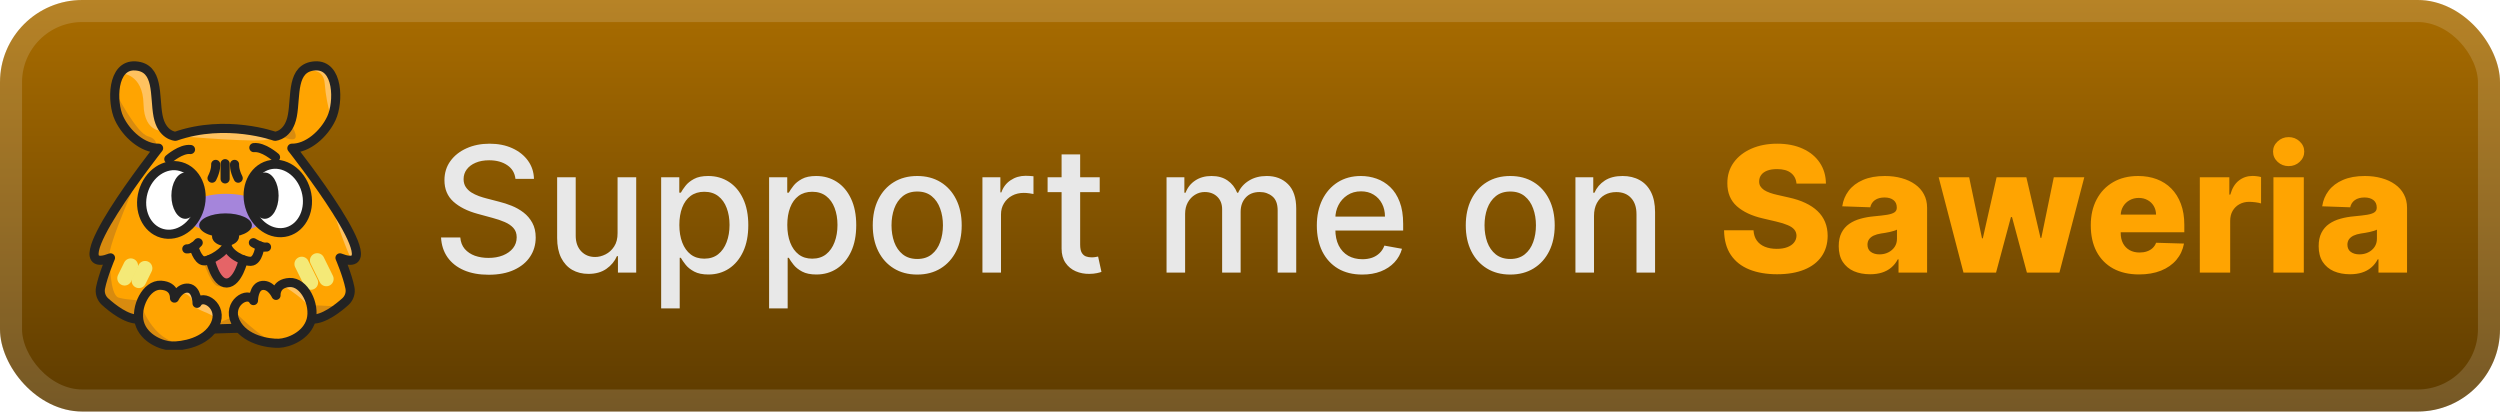 <svg width="243" height="40" viewBox="0 0 243 40" fill="none" xmlns="http://www.w3.org/2000/svg">
<rect width="243" height="40" rx="8" fill="url(#paint0_linear_1_56)"/>
<g clip-path="url(#clip0_1_56)">
<path d="M16.699 13.171L15.57 11.682L15.168 9.41L14.874 7.484L13.501 6.491L11.874 6.898L11.282 9.084L11.811 11.385L12.271 12.518L13.194 13.359L13.891 13.833L14.693 14.224L15.297 14.46L15.168 14.95L11.157 20.612L9.941 22.721L9.266 24.641L9.629 25.327L10.445 25.265L10.693 25.523L9.894 28.038L10.243 29.289L10.739 29.727L11.777 30.471L12.646 30.967L13.351 31.073L13.86 31.901L14.782 32.95L15.685 33.435L16.603 33.683L17.808 33.572C17.808 33.572 19.111 33.277 19.134 33.267C19.158 33.257 20.153 32.688 20.153 32.688L20.488 32.192L21.635 31.968L22.887 32.092L24.004 32.282L25.009 33.045L27.641 33.386L29.095 32.654L29.839 32.147L30.29 31.372L30.801 30.913L32.251 30.481L33.901 29.141L34.286 27.9L33.99 26.823L33.59 25.768L33.737 25.271L34.606 25.422L34.88 24.902L34.076 22.707L31.657 18.776L29.311 15.529L28.656 14.877L28.931 14.438L30.328 13.88L31.648 12.868L32.411 11.379L32.741 9.795L32.631 8.173L32.06 6.834L31.068 6.373L29.61 6.769L28.93 7.799L28.743 9.513L28.585 11.126L27.841 12.815L27.345 13.172L26.254 13.13L24.597 12.767L22.418 12.554L19.614 12.717L17.344 13.354L16.699 13.176" fill="#FFA401"/>
<path d="M20.608 25.123L20.623 25.879L21.17 26.98L21.577 27.377L22.211 27.486L22.918 27.202L23.237 26.716L23.424 25.765L23.654 25.397L23.237 24.963L22.305 24.351H21.713L21.418 24.805L20.608 25.123Z" fill="#E56467"/>
<path d="M21.968 22.608C24.225 22.608 26.054 21.764 26.054 20.724C26.054 19.683 24.225 18.839 21.968 18.839C19.711 18.839 17.881 19.683 17.881 20.724C17.881 21.764 19.711 22.608 21.968 22.608Z" fill="#A585DB"/>
<path d="M17.566 13.238C17.566 13.238 25.532 13.944 26.15 13.515C26.768 13.088 24.464 12.861 24.464 12.861L19.488 12.805L17.462 13.167" fill="#FFC25F"/>
<path d="M29.444 7.025C29.444 7.025 31.429 6.248 31.565 8.133C31.652 9.273 31.868 10.399 32.208 11.491L32.421 9.701L32.534 8.609L32.292 7.616L31.631 6.654L30.441 6.434L29.444 7.025Z" fill="#FFC25F"/>
<path d="M11.818 7.14C11.818 7.14 13.888 7.14 13.951 10.117C14.014 13.095 16.043 12.717 16.043 12.717L15.482 11.738L15.27 10.621L15.146 9.132L15.008 8.185L14.847 7.316L14.316 6.82L13.178 6.393L12.287 6.7" fill="#FFC25F"/>
<path d="M32.127 19.592C32.127 19.592 33.78 25.07 34.298 25.26C34.817 25.45 34.637 24.733 34.637 24.733L34.273 23.51" fill="#FFC25F"/>
<path d="M27.433 27.728C27.433 27.728 30.267 29.33 30.322 30.533C30.377 31.736 29.855 28.412 29.855 28.412L29.038 27.728L28.524 27.619H27.59" fill="#FFC25F"/>
<path d="M17.447 28.405C17.447 28.405 18.595 28.492 18.714 29.379C18.833 30.266 20.764 30.372 20.851 30.992C20.938 31.612 21.006 30.163 21.006 30.163L20.472 29.495L19.893 29.115L19.226 29.487L18.92 28.696L18.714 28.212L17.447 28.405Z" fill="#FFC25F"/>
<path d="M13.653 29.529C13.653 29.529 14.826 33.168 17.565 33.368C20.304 33.568 15.713 33.536 15.713 33.536L14.281 32.466C14.281 32.466 13.682 31.759 13.653 31.713C13.625 31.667 13.021 30.939 13.021 30.939L11.647 30.413L10.206 29.315" fill="#D88B0F"/>
<path d="M22.681 30.79L20.769 31.573V32.048L22.832 32.037L23.055 31.591L22.602 30.79" fill="#D88B0F"/>
<path d="M30.393 29.662L32.674 29.777L31.72 30.844L30.326 30.929L30.457 29.862" fill="#D88B0F"/>
<path d="M22.808 30.295C22.808 30.295 25.551 33.1 26.778 33.223C28.005 33.345 25.19 33.085 25.19 33.085L24.373 32.596L23.419 31.976L22.799 31.418L22.403 30.511" fill="#D88B0F"/>
<path d="M19.823 25.522C19.823 25.522 20.503 27.788 21.272 27.835C22.041 27.882 21.947 27.511 21.947 27.511L20.883 26.678L20.511 25.847L20.282 25.397L19.624 25.435" fill="#D88B0F"/>
<path d="M28.201 11.978C28.201 11.978 29.261 13.525 28.43 13.542C27.599 13.558 27.139 12.931 27.163 12.921C27.188 12.911 27.63 12.653 27.63 12.653L27.995 12.295L28.145 11.836" fill="#D88B0F"/>
<path d="M11.282 9.084C11.282 9.084 13.274 12.947 14.384 13.249C15.494 13.55 15.128 14.394 15.128 14.394L13.721 13.898L12.769 13.29L11.993 12.435L11.344 10.856L11.282 9.703V9.084Z" fill="#D88B0F"/>
<path d="M13.518 17.026C13.518 17.026 10.444 23.888 10.629 24.966C10.813 26.044 10.302 25.203 10.302 25.203L9.74 25.391L9.12 24.739L9.278 23.882L10.022 22.257L11.849 19.312" fill="#D88B0F"/>
<path d="M10.675 25.206C10.675 25.206 10.66 28.68 11.525 28.928C12.392 29.176 13.782 29.197 13.782 29.197L12.878 30.29C12.878 30.29 11.801 29.794 11.694 29.773C11.588 29.751 10.491 29.31 10.491 29.31L9.833 28.765L9.744 28.362" fill="#D88B0F"/>
<path d="M12.71 25.825L12.109 27.044" stroke="#F4E977" stroke-width="1.418" stroke-miterlimit="10" stroke-linecap="round"/>
<path d="M14.102 26.073L13.501 27.293" stroke="#F4E977" stroke-width="1.418" stroke-miterlimit="10" stroke-linecap="round"/>
<path d="M29.327 25.66L30.214 27.457" stroke="#F4E977" stroke-width="1.418" stroke-miterlimit="10" stroke-linecap="round"/>
<path d="M30.833 25.317L31.72 27.115" stroke="#F4E977" stroke-width="1.418" stroke-miterlimit="10" stroke-linecap="round"/>
<path d="M16.958 28.975C16.958 28.975 17.069 27.804 15.643 27.724C14.218 27.645 13.126 29.862 13.555 31.383C13.984 32.904 15.725 33.6 16.691 33.632C17.658 33.664 20.065 33.314 20.91 31.54C21.754 29.766 19.69 28.485 19.152 29.482C19.152 29.482 19.152 28.104 18.296 28.009C17.439 27.915 16.958 28.975 16.958 28.975Z" stroke="#232323" stroke-width="0.886" stroke-linecap="round" stroke-linejoin="round"/>
<path d="M26.83 28.71C26.83 28.71 26.719 27.538 28.145 27.459C29.57 27.379 30.662 29.598 30.235 31.117C29.808 32.637 28.065 33.334 27.099 33.367C26.133 33.399 23.726 33.05 22.881 31.276C22.036 29.502 24.1 28.224 24.637 29.217C24.637 29.217 24.637 27.84 25.494 27.744C26.35 27.648 26.83 28.71 26.83 28.71Z" stroke="#232323" stroke-width="0.886" stroke-linecap="round" stroke-linejoin="round"/>
<path d="M20.769 31.977L23.161 31.904" stroke="#232323" stroke-width="0.886" stroke-linecap="round" stroke-linejoin="round"/>
<path d="M19.402 20.207C19.907 18.415 19.088 16.616 17.572 16.189C16.057 15.762 14.419 16.869 13.914 18.662C13.409 20.454 14.229 22.253 15.744 22.68C17.26 23.107 18.898 22 19.402 20.207Z" fill="white" stroke="#232323" stroke-width="0.886" stroke-linecap="round" stroke-linejoin="round"/>
<path d="M27.913 22.526C29.424 22.101 30.242 20.307 29.739 18.519C29.236 16.732 27.603 15.627 26.092 16.052C24.58 16.477 23.762 18.271 24.265 20.059C24.768 21.847 26.401 22.951 27.913 22.526Z" fill="white" stroke="#232323" stroke-width="0.884" stroke-linecap="round" stroke-linejoin="round"/>
<path d="M18.009 21.268C18.755 21.268 19.36 20.261 19.36 19.019C19.36 17.777 18.755 16.77 18.009 16.77C17.263 16.77 16.658 17.777 16.658 19.019C16.658 20.261 17.263 21.268 18.009 21.268Z" fill="#232323"/>
<path d="M25.729 21.268C26.475 21.268 27.08 20.261 27.08 19.019C27.08 17.777 26.475 16.77 25.729 16.77C24.983 16.77 24.378 17.777 24.378 19.019C24.378 20.261 24.983 21.268 25.729 21.268Z" fill="#232323"/>
<path d="M24.486 21.903C24.486 22.547 23.339 23.068 21.923 23.068C21.363 23.076 20.806 22.983 20.278 22.797C19.717 22.583 19.36 22.262 19.36 21.903C19.36 21.261 20.508 20.74 21.923 20.74C23.339 20.74 24.486 21.261 24.486 21.903Z" fill="#232323"/>
<path d="M21.923 23.907C22.649 23.907 23.238 23.489 23.238 22.973C23.238 22.457 22.649 22.038 21.923 22.038C21.197 22.038 20.608 22.457 20.608 22.973C20.608 23.489 21.197 23.907 21.923 23.907Z" fill="#232323"/>
<path d="M18.157 24.192C18.157 24.192 18.706 24.245 19.266 23.59" stroke="#232323" stroke-width="0.886" stroke-linecap="round" stroke-linejoin="round"/>
<path d="M24.629 23.59C24.629 23.59 25.431 24.108 25.907 24.012" stroke="#232323" stroke-width="0.886" stroke-linecap="round" stroke-linejoin="round"/>
<path d="M18.84 23.97C18.84 23.97 19.196 25.365 19.846 25.356C20.496 25.347 21.991 24.388 22.04 23.808" stroke="#232323" stroke-width="0.886" stroke-linecap="round" stroke-linejoin="round"/>
<path d="M25.268 23.911C25.268 23.911 25.111 25.372 24.38 25.399C23.648 25.427 22.146 24.678 22.04 23.753" stroke="#232323" stroke-width="0.886" stroke-linecap="round" stroke-linejoin="round"/>
<path d="M20.424 25.206C20.424 25.206 20.939 27.542 22.037 27.51C23.135 27.477 23.65 25.257 23.65 25.257" stroke="#232323" stroke-width="0.886" stroke-linecap="round" stroke-linejoin="round"/>
<path d="M16.409 15.466C16.409 15.466 17.597 14.42 18.518 14.532" stroke="#232323" stroke-width="0.886" stroke-linecap="round" stroke-linejoin="round"/>
<path d="M26.782 15.285C26.782 15.285 25.595 14.239 24.674 14.35" stroke="#232323" stroke-width="0.886" stroke-linecap="round" stroke-linejoin="round"/>
<path d="M20.965 15.978C20.965 15.978 21.024 16.505 20.609 17.319" stroke="#232323" stroke-width="0.886" stroke-linecap="round" stroke-linejoin="round"/>
<path d="M22.799 15.978C22.799 15.978 22.741 16.505 23.155 17.319" stroke="#232323" stroke-width="0.886" stroke-linecap="round" stroke-linejoin="round"/>
<path d="M21.881 15.91V17.39" stroke="#232323" stroke-width="0.886" stroke-linecap="round" stroke-linejoin="round"/>
<path d="M30.349 31.018C31.466 31.052 32.84 29.973 33.575 29.315C33.758 29.148 33.895 28.938 33.971 28.703C34.048 28.468 34.062 28.217 34.013 27.975C33.765 26.734 33.046 25.063 33.046 25.063C38.463 27.186 28.369 14.405 28.369 14.405C29.879 14.436 31.494 13.04 32.215 11.491C32.936 9.941 32.922 6.248 30.61 6.404C28.297 6.561 28.781 9.321 28.416 11.253C28.052 13.184 26.722 13.249 26.722 13.249C26.722 13.249 21.989 11.522 17.054 13.249C17.054 13.249 15.723 13.185 15.359 11.253C14.995 9.32 15.483 6.566 13.173 6.407C10.863 6.248 10.851 9.939 11.57 11.491C12.29 13.043 13.904 14.436 15.416 14.405C15.416 14.405 5.322 27.183 10.739 25.063C10.739 25.063 10.022 26.738 9.773 27.975C9.722 28.216 9.736 28.467 9.812 28.702C9.888 28.937 10.023 29.148 10.206 29.315C10.935 29.973 12.303 31.052 13.431 31.018" stroke="#232323" stroke-width="0.886" stroke-linecap="round" stroke-linejoin="round"/>
</g>
<g filter="url(#filter0_d_1_56)">
<path d="M50.102 17.384C50.037 16.813 49.772 16.37 49.305 16.056C48.838 15.738 48.25 15.579 47.542 15.579C47.035 15.579 46.596 15.66 46.226 15.821C45.856 15.978 45.568 16.195 45.363 16.473C45.161 16.746 45.061 17.058 45.061 17.408C45.061 17.702 45.129 17.956 45.266 18.169C45.407 18.382 45.59 18.561 45.815 18.706C46.045 18.847 46.29 18.966 46.552 19.062C46.813 19.155 47.065 19.232 47.306 19.292L48.514 19.606C48.908 19.702 49.313 19.833 49.727 19.998C50.142 20.163 50.526 20.381 50.88 20.65C51.234 20.92 51.52 21.254 51.738 21.652C51.959 22.051 52.07 22.528 52.07 23.083C52.07 23.783 51.889 24.405 51.526 24.948C51.168 25.492 50.647 25.92 49.963 26.234C49.282 26.548 48.459 26.705 47.494 26.705C46.568 26.705 45.767 26.558 45.091 26.265C44.415 25.971 43.886 25.554 43.503 25.015C43.121 24.472 42.91 23.828 42.869 23.083H44.741C44.777 23.53 44.922 23.902 45.175 24.2C45.433 24.494 45.761 24.713 46.159 24.858C46.562 24.999 47.003 25.069 47.481 25.069C48.009 25.069 48.478 24.987 48.888 24.822C49.303 24.653 49.629 24.419 49.866 24.121C50.104 23.82 50.222 23.467 50.222 23.065C50.222 22.699 50.118 22.399 49.908 22.166C49.703 21.932 49.423 21.739 49.069 21.586C48.719 21.433 48.323 21.298 47.88 21.181L46.419 20.783C45.429 20.513 44.644 20.117 44.065 19.594C43.489 19.07 43.201 18.378 43.201 17.517C43.201 16.805 43.395 16.183 43.781 15.652C44.167 15.12 44.691 14.708 45.35 14.414C46.011 14.116 46.755 13.967 47.584 13.967C48.421 13.967 49.16 14.114 49.8 14.408C50.444 14.702 50.951 15.106 51.321 15.621C51.691 16.133 51.885 16.72 51.901 17.384H50.102ZM60.028 22.654V17.227H61.839V26.5H60.064V24.894H59.967C59.754 25.389 59.412 25.802 58.941 26.132C58.474 26.458 57.893 26.621 57.197 26.621C56.601 26.621 56.074 26.49 55.615 26.228C55.16 25.963 54.802 25.57 54.54 25.051C54.283 24.532 54.154 23.89 54.154 23.125V17.227H55.959V22.908C55.959 23.54 56.134 24.043 56.484 24.417C56.834 24.791 57.289 24.979 57.848 24.979C58.187 24.979 58.523 24.894 58.857 24.725C59.195 24.556 59.474 24.3 59.696 23.958C59.921 23.616 60.032 23.182 60.028 22.654ZM64.264 29.977V17.227H66.027V18.73H66.178C66.282 18.537 66.433 18.314 66.631 18.06C66.828 17.807 67.102 17.585 67.452 17.396C67.802 17.203 68.265 17.107 68.84 17.107C69.589 17.107 70.257 17.296 70.844 17.674C71.432 18.052 71.893 18.598 72.227 19.31C72.565 20.022 72.734 20.88 72.734 21.882C72.734 22.884 72.567 23.743 72.233 24.459C71.899 25.172 71.44 25.721 70.856 26.108C70.273 26.49 69.607 26.681 68.858 26.681C68.295 26.681 67.834 26.587 67.476 26.397C67.122 26.208 66.844 25.987 66.643 25.733C66.442 25.48 66.287 25.254 66.178 25.057H66.069V29.977H64.264ZM66.033 21.864C66.033 22.516 66.128 23.087 66.317 23.578C66.506 24.069 66.78 24.453 67.138 24.731C67.496 25.005 67.935 25.142 68.454 25.142C68.993 25.142 69.444 24.999 69.806 24.713C70.168 24.423 70.442 24.031 70.627 23.536C70.816 23.041 70.911 22.483 70.911 21.864C70.911 21.252 70.818 20.703 70.633 20.216C70.452 19.729 70.178 19.344 69.812 19.062C69.45 18.781 68.997 18.64 68.454 18.64C67.931 18.64 67.488 18.775 67.126 19.044C66.767 19.314 66.496 19.69 66.311 20.173C66.126 20.656 66.033 21.22 66.033 21.864ZM74.756 29.977V17.227H76.519V18.73H76.67C76.775 18.537 76.926 18.314 77.123 18.06C77.32 17.807 77.594 17.585 77.944 17.396C78.294 17.203 78.757 17.107 79.332 17.107C80.081 17.107 80.749 17.296 81.337 17.674C81.924 18.052 82.385 18.598 82.719 19.31C83.057 20.022 83.226 20.88 83.226 21.882C83.226 22.884 83.059 23.743 82.725 24.459C82.391 25.172 81.932 25.721 81.349 26.108C80.765 26.49 80.099 26.681 79.35 26.681C78.787 26.681 78.326 26.587 77.968 26.397C77.614 26.208 77.336 25.987 77.135 25.733C76.934 25.48 76.779 25.254 76.67 25.057H76.561V29.977H74.756ZM76.525 21.864C76.525 22.516 76.62 23.087 76.809 23.578C76.998 24.069 77.272 24.453 77.63 24.731C77.988 25.005 78.427 25.142 78.946 25.142C79.485 25.142 79.936 24.999 80.298 24.713C80.66 24.423 80.934 24.031 81.119 23.536C81.308 23.041 81.403 22.483 81.403 21.864C81.403 21.252 81.311 20.703 81.125 20.216C80.944 19.729 80.671 19.344 80.304 19.062C79.942 18.781 79.489 18.64 78.946 18.64C78.423 18.64 77.98 18.775 77.618 19.044C77.26 19.314 76.988 19.69 76.803 20.173C76.618 20.656 76.525 21.22 76.525 21.864ZM89.154 26.687C88.285 26.687 87.526 26.488 86.879 26.09C86.231 25.691 85.728 25.134 85.369 24.417C85.011 23.701 84.832 22.864 84.832 21.906C84.832 20.944 85.011 20.103 85.369 19.383C85.728 18.662 86.231 18.103 86.879 17.704C87.526 17.306 88.285 17.107 89.154 17.107C90.024 17.107 90.782 17.306 91.43 17.704C92.078 18.103 92.581 18.662 92.94 19.383C93.298 20.103 93.477 20.944 93.477 21.906C93.477 22.864 93.298 23.701 92.94 24.417C92.581 25.134 92.078 25.691 91.43 26.09C90.782 26.488 90.024 26.687 89.154 26.687ZM89.16 25.172C89.724 25.172 90.191 25.023 90.561 24.725C90.931 24.427 91.205 24.031 91.382 23.536C91.563 23.041 91.654 22.495 91.654 21.9C91.654 21.308 91.563 20.765 91.382 20.27C91.205 19.771 90.931 19.37 90.561 19.069C90.191 18.767 89.724 18.616 89.16 18.616C88.593 18.616 88.122 18.767 87.748 19.069C87.378 19.37 87.102 19.771 86.921 20.27C86.744 20.765 86.655 21.308 86.655 21.9C86.655 22.495 86.744 23.041 86.921 23.536C87.102 24.031 87.378 24.427 87.748 24.725C88.122 25.023 88.593 25.172 89.16 25.172ZM95.492 26.5V17.227H97.236V18.7H97.333C97.502 18.201 97.8 17.809 98.226 17.523C98.657 17.233 99.144 17.088 99.687 17.088C99.8 17.088 99.933 17.092 100.086 17.101C100.243 17.108 100.366 17.119 100.454 17.131V18.857C100.382 18.837 100.253 18.815 100.068 18.791C99.883 18.763 99.697 18.749 99.512 18.749C99.086 18.749 98.705 18.839 98.371 19.02C98.041 19.197 97.78 19.445 97.587 19.763C97.393 20.077 97.297 20.435 97.297 20.837V26.5H95.492ZM106.892 17.227V18.676H101.827V17.227H106.892ZM103.186 15.006H104.991V23.777C104.991 24.128 105.043 24.391 105.148 24.568C105.252 24.741 105.387 24.86 105.552 24.924C105.721 24.985 105.904 25.015 106.102 25.015C106.247 25.015 106.373 25.005 106.482 24.985C106.591 24.965 106.675 24.948 106.736 24.936L107.061 26.428C106.957 26.468 106.808 26.508 106.615 26.548C106.422 26.593 106.18 26.617 105.89 26.621C105.415 26.629 104.973 26.544 104.562 26.367C104.152 26.19 103.82 25.916 103.566 25.546C103.313 25.176 103.186 24.711 103.186 24.152V15.006ZM113.388 26.5V17.227H115.121V18.736H115.235C115.429 18.225 115.745 17.827 116.183 17.541C116.622 17.251 117.147 17.107 117.759 17.107C118.379 17.107 118.898 17.251 119.316 17.541C119.739 17.831 120.051 18.229 120.252 18.736H120.349C120.57 18.241 120.922 17.847 121.405 17.553C121.888 17.255 122.464 17.107 123.132 17.107C123.973 17.107 124.659 17.37 125.19 17.897C125.726 18.425 125.993 19.22 125.993 20.282V26.5H124.188V20.451C124.188 19.823 124.017 19.368 123.675 19.087C123.333 18.805 122.925 18.664 122.45 18.664C121.862 18.664 121.405 18.845 121.079 19.207C120.753 19.566 120.59 20.026 120.59 20.59V26.5H118.791V20.336C118.791 19.833 118.634 19.429 118.32 19.123C118.006 18.817 117.598 18.664 117.095 18.664C116.753 18.664 116.437 18.755 116.147 18.936C115.861 19.113 115.63 19.36 115.453 19.678C115.28 19.996 115.193 20.364 115.193 20.783V26.5H113.388ZM132.409 26.687C131.495 26.687 130.709 26.492 130.049 26.102C129.393 25.707 128.886 25.154 128.527 24.441C128.173 23.725 127.996 22.886 127.996 21.924C127.996 20.974 128.173 20.137 128.527 19.413C128.886 18.688 129.385 18.123 130.024 17.716C130.668 17.31 131.421 17.107 132.282 17.107C132.805 17.107 133.313 17.193 133.804 17.366C134.295 17.539 134.735 17.811 135.126 18.181C135.516 18.551 135.824 19.032 136.049 19.624C136.275 20.212 136.387 20.926 136.387 21.767V22.407H129.016V21.055H134.619C134.619 20.58 134.522 20.159 134.329 19.793C134.136 19.423 133.864 19.131 133.514 18.918C133.168 18.704 132.761 18.598 132.294 18.598C131.787 18.598 131.345 18.722 130.966 18.972C130.592 19.217 130.302 19.539 130.097 19.938C129.896 20.332 129.795 20.761 129.795 21.224V22.28C129.795 22.9 129.904 23.427 130.121 23.862C130.342 24.297 130.65 24.628 131.045 24.858C131.439 25.083 131.9 25.196 132.427 25.196C132.769 25.196 133.081 25.148 133.363 25.051C133.645 24.951 133.888 24.802 134.093 24.604C134.299 24.407 134.456 24.164 134.564 23.874L136.273 24.182C136.136 24.685 135.89 25.126 135.536 25.504C135.186 25.878 134.745 26.17 134.214 26.379C133.687 26.584 133.085 26.687 132.409 26.687ZM146.795 26.687C145.926 26.687 145.167 26.488 144.519 26.09C143.871 25.691 143.368 25.134 143.01 24.417C142.652 23.701 142.473 22.864 142.473 21.906C142.473 20.944 142.652 20.103 143.01 19.383C143.368 18.662 143.871 18.103 144.519 17.704C145.167 17.306 145.926 17.107 146.795 17.107C147.664 17.107 148.423 17.306 149.071 17.704C149.719 18.103 150.222 18.662 150.58 19.383C150.938 20.103 151.118 20.944 151.118 21.906C151.118 22.864 150.938 23.701 150.58 24.417C150.222 25.134 149.719 25.691 149.071 26.09C148.423 26.488 147.664 26.687 146.795 26.687ZM146.801 25.172C147.365 25.172 147.831 25.023 148.202 24.725C148.572 24.427 148.846 24.031 149.023 23.536C149.204 23.041 149.294 22.495 149.294 21.9C149.294 21.308 149.204 20.765 149.023 20.27C148.846 19.771 148.572 19.37 148.202 19.069C147.831 18.767 147.365 18.616 146.801 18.616C146.234 18.616 145.763 18.767 145.388 19.069C145.018 19.37 144.743 19.771 144.561 20.27C144.384 20.765 144.296 21.308 144.296 21.9C144.296 22.495 144.384 23.041 144.561 23.536C144.743 24.031 145.018 24.427 145.388 24.725C145.763 25.023 146.234 25.172 146.801 25.172ZM154.937 20.994V26.5H153.132V17.227H154.865V18.736H154.98C155.193 18.245 155.527 17.851 155.982 17.553C156.441 17.255 157.018 17.107 157.714 17.107C158.346 17.107 158.9 17.239 159.375 17.505C159.849 17.767 160.218 18.157 160.479 18.676C160.741 19.195 160.872 19.837 160.872 20.602V26.5H159.067V20.819C159.067 20.147 158.892 19.622 158.541 19.244C158.191 18.861 157.71 18.67 157.099 18.67C156.68 18.67 156.308 18.761 155.982 18.942C155.66 19.123 155.404 19.389 155.215 19.739C155.03 20.085 154.937 20.503 154.937 20.994Z" fill="#E8E8E8"/>
<path d="M174.619 17.843C174.578 17.4 174.399 17.056 174.081 16.811C173.767 16.561 173.319 16.436 172.735 16.436C172.349 16.436 172.027 16.487 171.769 16.587C171.512 16.688 171.318 16.827 171.19 17.004C171.061 17.177 170.994 17.376 170.99 17.602C170.982 17.787 171.019 17.95 171.099 18.091C171.184 18.231 171.304 18.356 171.461 18.465C171.622 18.57 171.815 18.662 172.041 18.742C172.266 18.823 172.52 18.893 172.801 18.954L173.864 19.195C174.476 19.328 175.015 19.505 175.482 19.727C175.953 19.948 176.347 20.212 176.665 20.517C176.987 20.823 177.231 21.175 177.396 21.574C177.561 21.972 177.645 22.419 177.649 22.914C177.645 23.695 177.448 24.365 177.057 24.924C176.667 25.484 176.106 25.912 175.373 26.21C174.645 26.508 173.765 26.657 172.735 26.657C171.701 26.657 170.799 26.502 170.03 26.192C169.262 25.882 168.664 25.411 168.238 24.779C167.811 24.148 167.592 23.349 167.579 22.383H170.441C170.465 22.781 170.572 23.113 170.761 23.379C170.95 23.645 171.21 23.846 171.54 23.983C171.874 24.119 172.26 24.188 172.699 24.188C173.101 24.188 173.443 24.134 173.725 24.025C174.011 23.916 174.23 23.765 174.383 23.572C174.536 23.379 174.615 23.157 174.619 22.908C174.615 22.675 174.542 22.475 174.401 22.31C174.26 22.141 174.043 21.996 173.749 21.876C173.459 21.751 173.089 21.636 172.638 21.532L171.347 21.23C170.276 20.984 169.433 20.588 168.817 20.041C168.201 19.489 167.895 18.745 167.899 17.807C167.895 17.042 168.101 16.372 168.515 15.796C168.93 15.221 169.503 14.772 170.236 14.45C170.968 14.128 171.803 13.967 172.741 13.967C173.699 13.967 174.53 14.13 175.234 14.456C175.943 14.778 176.492 15.231 176.882 15.815C177.273 16.398 177.472 17.074 177.48 17.843H174.619ZM181.772 26.657C181.181 26.657 180.655 26.558 180.197 26.361C179.742 26.16 179.382 25.858 179.116 25.456C178.854 25.049 178.724 24.54 178.724 23.928C178.724 23.413 178.814 22.979 178.995 22.624C179.176 22.27 179.426 21.982 179.744 21.761C180.062 21.54 180.428 21.373 180.843 21.26C181.257 21.143 181.7 21.065 182.171 21.024C182.698 20.976 183.123 20.926 183.445 20.874C183.767 20.817 184 20.739 184.145 20.638C184.294 20.534 184.368 20.387 184.368 20.197V20.167C184.368 19.857 184.262 19.618 184.048 19.449C183.835 19.28 183.547 19.195 183.185 19.195C182.795 19.195 182.481 19.28 182.243 19.449C182.006 19.618 181.855 19.851 181.79 20.149L179.068 20.053C179.148 19.489 179.356 18.986 179.69 18.543C180.028 18.097 180.49 17.746 181.078 17.493C181.67 17.235 182.38 17.107 183.209 17.107C183.801 17.107 184.346 17.177 184.845 17.318C185.344 17.455 185.779 17.656 186.149 17.922C186.519 18.183 186.805 18.505 187.006 18.887C187.212 19.27 187.314 19.706 187.314 20.197V26.5H184.537V25.208H184.465C184.3 25.522 184.088 25.788 183.831 26.005C183.577 26.222 183.278 26.385 182.931 26.494C182.589 26.603 182.203 26.657 181.772 26.657ZM182.684 24.725C183.002 24.725 183.288 24.661 183.541 24.532C183.799 24.403 184.004 24.226 184.157 24.001C184.31 23.771 184.386 23.506 184.386 23.204V22.322C184.302 22.367 184.199 22.407 184.078 22.443C183.962 22.479 183.833 22.514 183.692 22.546C183.551 22.578 183.406 22.606 183.257 22.63C183.108 22.654 182.966 22.677 182.829 22.697C182.551 22.741 182.314 22.809 182.116 22.902C181.923 22.995 181.774 23.115 181.67 23.264C181.569 23.409 181.519 23.582 181.519 23.783C181.519 24.089 181.627 24.323 181.845 24.484C182.066 24.645 182.346 24.725 182.684 24.725ZM190.852 26.5L188.437 17.227H191.401L192.651 23.168H192.729L194.07 17.227H196.961L198.338 23.125H198.416L199.63 17.227H202.594L200.173 26.5H197.016L195.567 21.097H195.464L194.015 26.5H190.852ZM207.914 26.675C206.944 26.675 206.107 26.484 205.402 26.102C204.702 25.715 204.163 25.166 203.784 24.453C203.41 23.737 203.223 22.886 203.223 21.9C203.223 20.942 203.412 20.105 203.791 19.389C204.169 18.668 204.702 18.109 205.39 17.71C206.079 17.308 206.889 17.107 207.823 17.107C208.483 17.107 209.087 17.209 209.634 17.414C210.182 17.62 210.655 17.924 211.053 18.326C211.451 18.729 211.761 19.226 211.983 19.817C212.204 20.405 212.315 21.079 212.315 21.84V22.576H204.255V20.861H209.568C209.564 20.548 209.489 20.268 209.344 20.022C209.2 19.777 209 19.586 208.747 19.449C208.497 19.308 208.21 19.238 207.884 19.238C207.554 19.238 207.258 19.312 206.996 19.461C206.735 19.606 206.527 19.805 206.374 20.059C206.221 20.308 206.141 20.592 206.133 20.91V22.654C206.133 23.033 206.207 23.365 206.356 23.651C206.505 23.932 206.716 24.152 206.99 24.309C207.264 24.465 207.59 24.544 207.968 24.544C208.23 24.544 208.467 24.508 208.68 24.435C208.894 24.363 209.077 24.256 209.23 24.115C209.383 23.974 209.497 23.802 209.574 23.596L212.284 23.675C212.172 24.282 211.924 24.812 211.542 25.262C211.164 25.709 210.667 26.057 210.051 26.307C209.435 26.552 208.723 26.675 207.914 26.675ZM213.822 26.5V17.227H216.69V18.918H216.787C216.956 18.306 217.231 17.851 217.614 17.553C217.996 17.251 218.441 17.101 218.948 17.101C219.085 17.101 219.225 17.111 219.37 17.131C219.515 17.147 219.65 17.173 219.775 17.209V19.775C219.634 19.727 219.449 19.688 219.219 19.66C218.994 19.632 218.793 19.618 218.616 19.618C218.266 19.618 217.95 19.696 217.668 19.853C217.39 20.006 217.171 20.222 217.01 20.499C216.853 20.773 216.774 21.095 216.774 21.465V26.5H213.822ZM220.978 26.5V17.227H223.93V26.5H220.978ZM222.457 16.147C222.042 16.147 221.686 16.01 221.388 15.736C221.09 15.458 220.941 15.124 220.941 14.734C220.941 14.348 221.09 14.018 221.388 13.744C221.686 13.466 222.042 13.327 222.457 13.327C222.875 13.327 223.231 13.466 223.525 13.744C223.823 14.018 223.972 14.348 223.972 14.734C223.972 15.124 223.823 15.458 223.525 15.736C223.231 16.01 222.875 16.147 222.457 16.147ZM228.423 26.657C227.831 26.657 227.306 26.558 226.847 26.361C226.392 26.16 226.032 25.858 225.766 25.456C225.505 25.049 225.374 24.54 225.374 23.928C225.374 23.413 225.465 22.979 225.646 22.624C225.827 22.27 226.076 21.982 226.394 21.761C226.712 21.54 227.078 21.373 227.493 21.26C227.908 21.143 228.35 21.065 228.821 21.024C229.348 20.976 229.773 20.926 230.095 20.874C230.417 20.817 230.65 20.739 230.795 20.638C230.944 20.534 231.019 20.387 231.019 20.197V20.167C231.019 19.857 230.912 19.618 230.699 19.449C230.485 19.28 230.198 19.195 229.835 19.195C229.445 19.195 229.131 19.28 228.894 19.449C228.656 19.618 228.505 19.851 228.441 20.149L225.718 20.053C225.799 19.489 226.006 18.986 226.34 18.543C226.678 18.097 227.141 17.746 227.728 17.493C228.32 17.235 229.03 17.107 229.859 17.107C230.451 17.107 230.996 17.177 231.495 17.318C231.995 17.455 232.429 17.656 232.799 17.922C233.17 18.183 233.455 18.505 233.657 18.887C233.862 19.27 233.965 19.706 233.965 20.197V26.5H231.188V25.208H231.115C230.95 25.522 230.739 25.788 230.481 26.005C230.228 26.222 229.928 26.385 229.582 26.494C229.24 26.603 228.853 26.657 228.423 26.657ZM229.334 24.725C229.652 24.725 229.938 24.661 230.192 24.532C230.449 24.403 230.654 24.226 230.807 24.001C230.96 23.771 231.037 23.506 231.037 23.204V22.322C230.952 22.367 230.85 22.407 230.729 22.443C230.612 22.479 230.483 22.514 230.342 22.546C230.202 22.578 230.057 22.606 229.908 22.63C229.759 22.654 229.616 22.677 229.479 22.697C229.201 22.741 228.964 22.809 228.767 22.902C228.574 22.995 228.425 23.115 228.32 23.264C228.219 23.409 228.169 23.582 228.169 23.783C228.169 24.089 228.278 24.323 228.495 24.484C228.716 24.645 228.996 24.725 229.334 24.725Z" fill="#FFA401"/>
</g>
<rect x="1.071" y="1.071" width="240.857" height="37.857" rx="6.929" stroke="white" stroke-opacity="0.15" stroke-width="2.143"/>
<defs>
<filter id="filter0_d_1_56" x="36.286" y="3.786" width="204.429" height="32.429" filterUnits="userSpaceOnUse" color-interpolation-filters="sRGB">
<feFlood flood-opacity="0" result="BackgroundImageFix"/>
<feColorMatrix in="SourceAlpha" type="matrix" values="0 0 0 0 0 0 0 0 0 0 0 0 0 0 0 0 0 0 127 0" result="hardAlpha"/>
<feOffset/>
<feGaussianBlur stdDeviation="2.857"/>
<feComposite in2="hardAlpha" operator="out"/>
<feColorMatrix type="matrix" values="0 0 0 0 0 0 0 0 0 0 0 0 0 0 0 0 0 0 0.25 0"/>
<feBlend mode="normal" in2="BackgroundImageFix" result="effect1_dropShadow_1_56"/>
<feBlend mode="normal" in="SourceGraphic" in2="effect1_dropShadow_1_56" result="shape"/>
</filter>
<linearGradient id="paint0_linear_1_56" x1="121.5" y1="0" x2="121.5" y2="40" gradientUnits="userSpaceOnUse">
<stop stop-color="#AA6D00"/>
<stop offset="1" stop-color="#5D3B00"/>
</linearGradient>
<clipPath id="clip0_1_56">
<rect width="28" height="28" fill="white" transform="translate(8 6)"/>
</clipPath>
</defs>
</svg>
